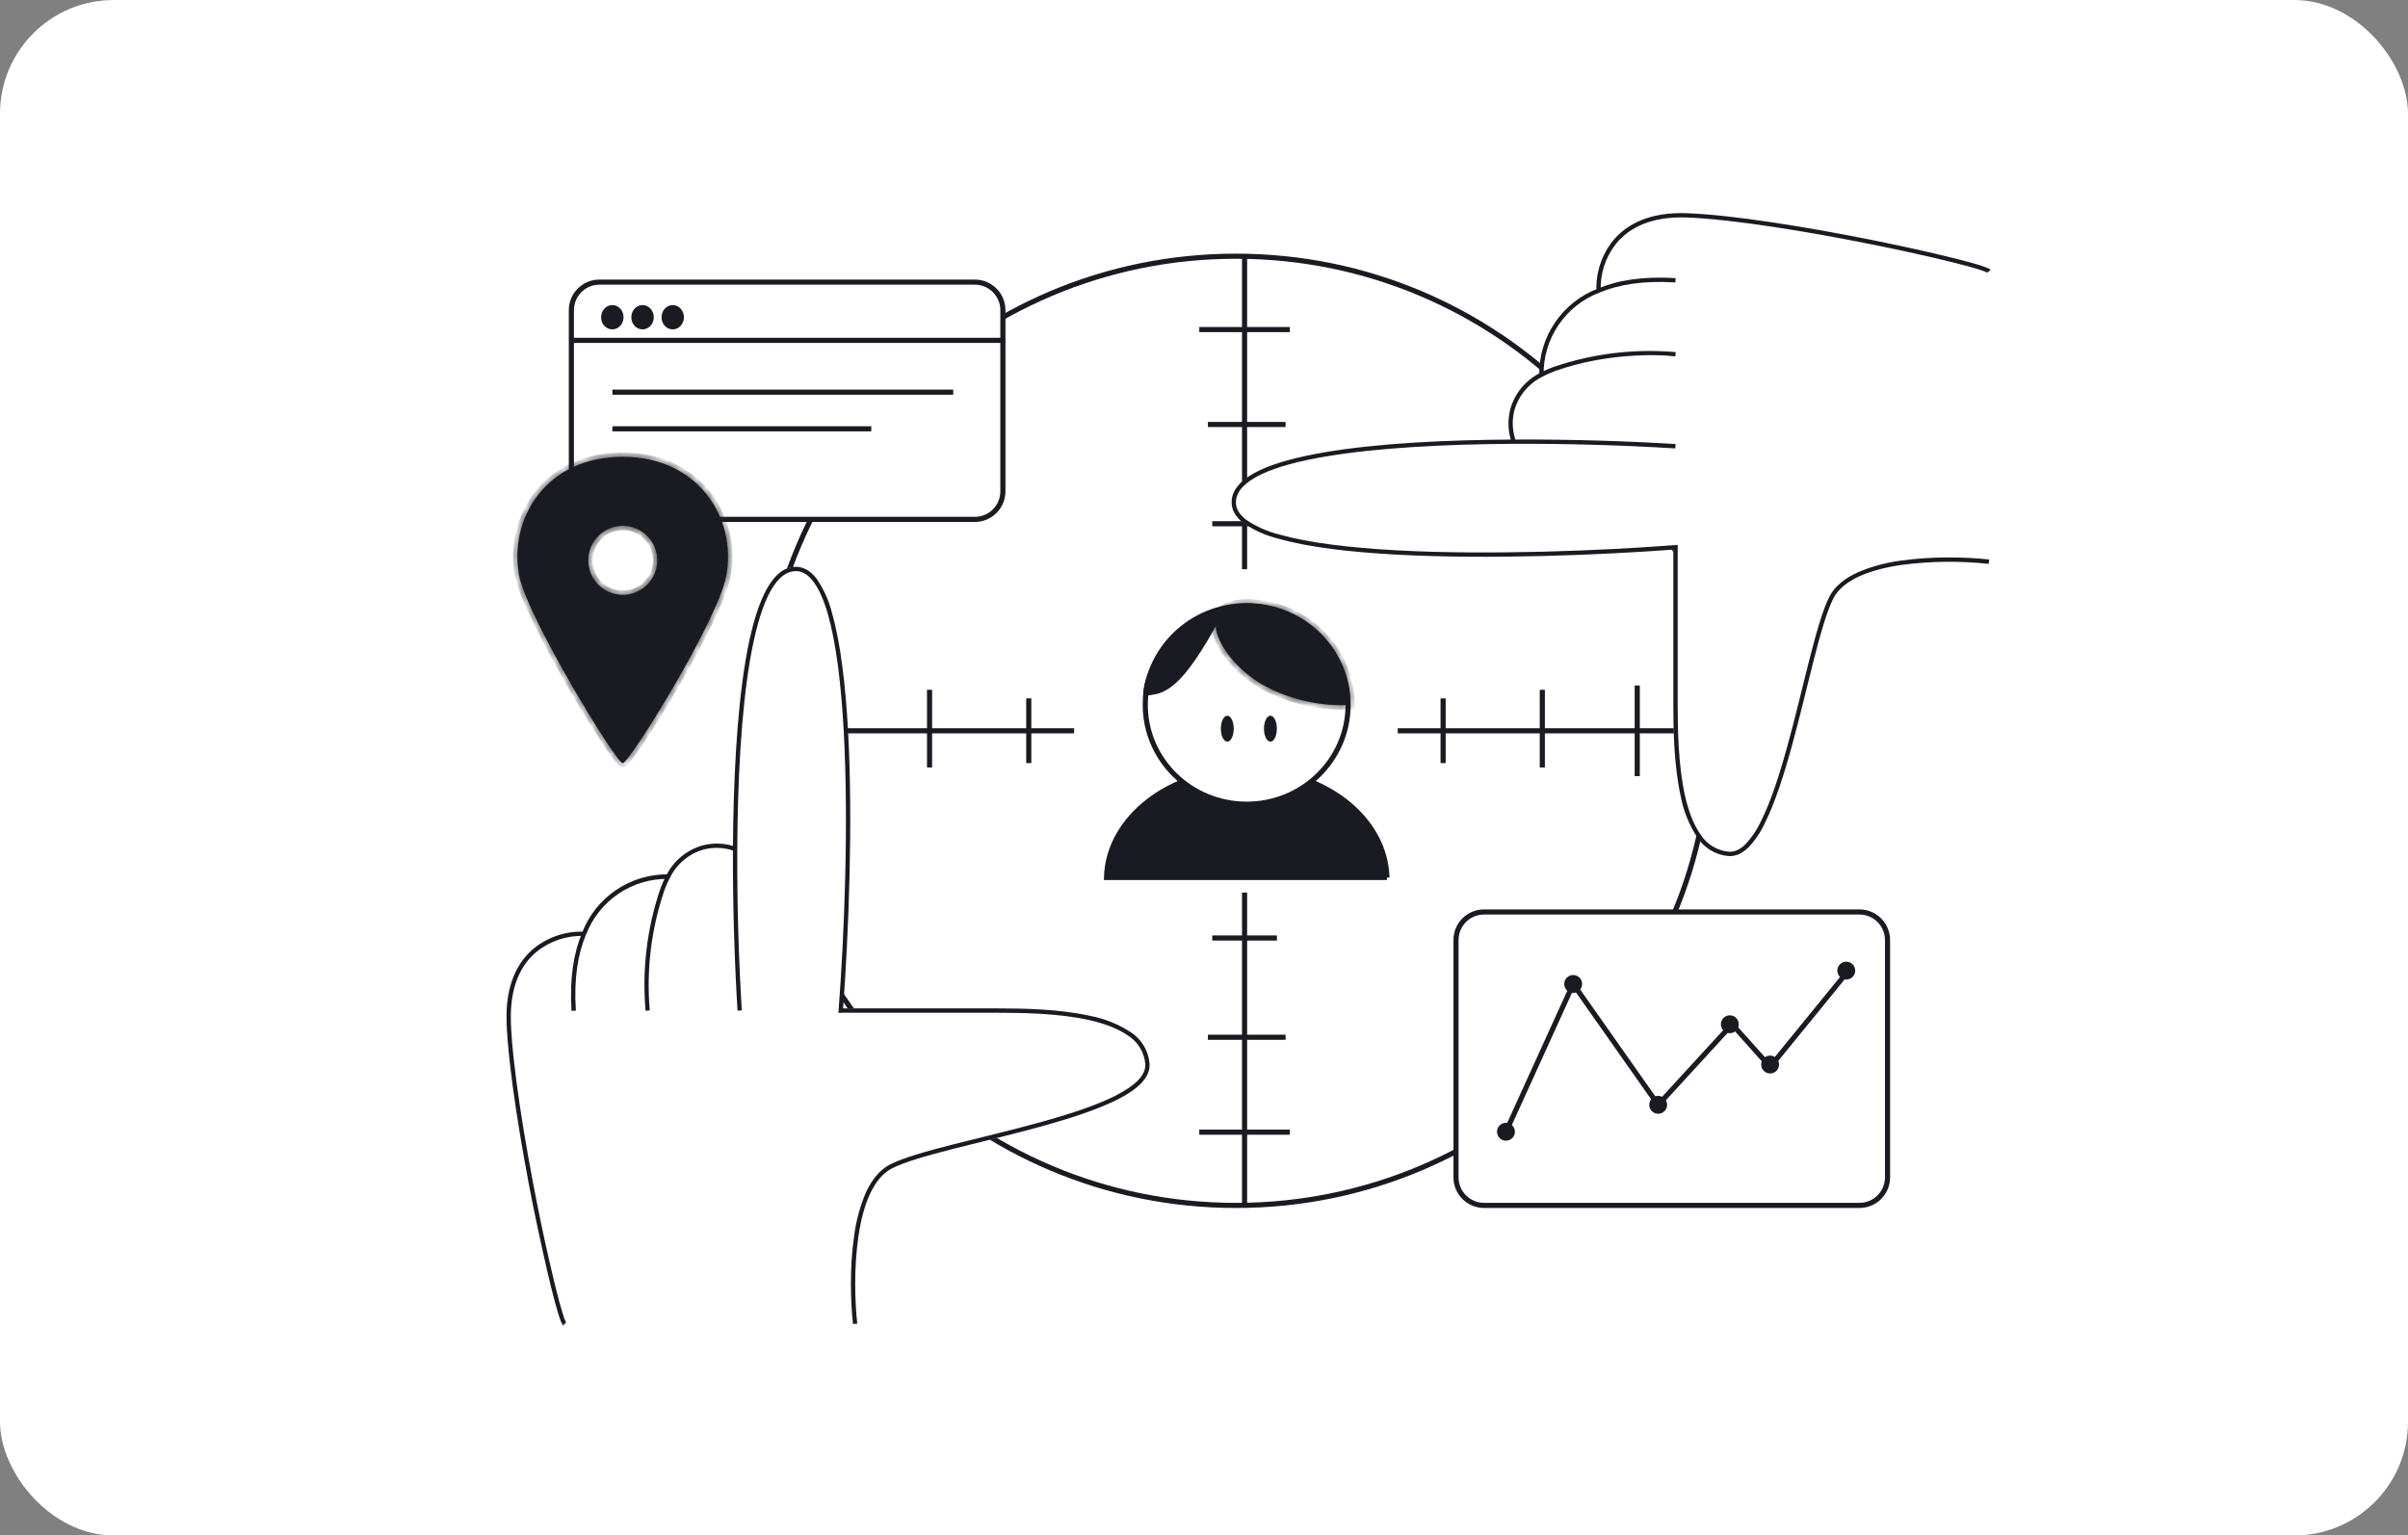 <svg width="254" height="162" viewBox="0 0 254 162" fill="none" xmlns="http://www.w3.org/2000/svg">
<rect x="0" y="0" width="254" height="162" fill="#808080" stroke="none"/>
<rect width="254" height="162" rx="12" fill="white"/>
<mask id="mask0_1121_27804" style="mask-type:luminance" maskUnits="userSpaceOnUse" x="16" y="21" width="221" height="119">
<path d="M16 21H237V140H16V21Z" fill="white"/>
</mask>
<g mask="url(#mask0_1121_27804)">
<path d="M130.368 127.178C158.023 127.178 180.442 104.76 180.442 77.105C180.442 49.45 158.023 27.031 130.368 27.031C102.714 27.031 80.295 49.45 80.295 77.105C80.295 104.76 102.714 127.178 130.368 127.178Z" stroke="#1A1B22" stroke-width="0.54"/>
<path d="M131.279 127.405V94.17M126.502 119.449H136.056M127.411 109.436H135.605M127.87 98.964H134.696M131.279 26.816V60.051M126.502 34.772H136.056M127.411 44.785H135.605M127.87 55.257H134.696M180.672 77.102H147.437M172.699 81.888V72.325M162.686 80.97V72.776M152.223 80.511V73.685M80.066 77.102H113.301M88.039 81.888V72.325M98.052 80.97V72.776M108.516 80.511V73.685" stroke="#1A1B22" stroke-width="0.54"/>
<path d="M146.297 92.577H116.717C116.87 86.321 123.381 81.195 131.507 81.195C139.633 81.195 146.144 86.321 146.297 92.585V92.577Z" fill="#1A1B22" stroke="#1A1B22" stroke-width="0.54"/>
<path d="M142.199 74.374C142.199 80.154 137.414 84.846 131.506 84.846C125.59 84.846 120.805 80.154 120.805 74.374C120.805 68.594 125.59 63.902 131.506 63.902C137.414 63.902 142.199 68.594 142.199 74.374Z" fill="white" stroke="#1A1B22" stroke-width="0.54"/>
<path d="M131.507 63.672C125.472 63.672 128.779 69.817 133.326 72.325C137.882 74.832 142.43 74.373 142.43 74.373C142.43 68.466 137.542 63.672 131.507 63.672Z" fill="#1A1B22"/>
<mask id="mask1_1121_27804" style="mask-type:luminance" maskUnits="userSpaceOnUse" x="128" y="63" width="15" height="12">
<path d="M131.507 63.676C125.472 63.676 128.779 69.821 133.326 72.329C137.882 74.836 142.43 74.377 142.43 74.377C142.43 68.47 137.542 63.676 131.507 63.676Z" fill="white"/>
</mask>
<g mask="url(#mask1_1121_27804)">
<path d="M142.43 74.375L142.472 74.825L142.889 74.791V74.375H142.43ZM133.547 71.927C131.337 70.72 129.467 68.629 128.872 66.912C128.583 66.062 128.634 65.399 128.966 64.957C129.306 64.506 130.054 64.132 131.507 64.132V63.223C129.943 63.223 128.838 63.622 128.243 64.404C127.648 65.186 127.674 66.215 128.014 67.209C128.702 69.19 130.759 71.434 133.114 72.726L133.539 71.927H133.547ZM131.507 64.132C137.296 64.132 141.979 68.722 141.979 74.375H142.889C142.889 68.204 137.789 63.223 131.499 63.223V64.132H131.507ZM133.105 72.726C135.727 74.147 138.666 74.881 141.648 74.859C141.923 74.857 142.198 74.846 142.472 74.825L142.43 74.375L142.387 73.924H142.345C142.113 73.94 141.88 73.948 141.648 73.95C138.82 73.97 136.033 73.274 133.547 71.927L133.105 72.726Z" fill="#1A1B22"/>
</g>
<path d="M125.821 69.595C127.861 66.637 128.643 64.504 129.229 64.359C128.243 64.436 125.727 65.175 123.534 67.547C121.358 69.91 120.814 72.324 120.814 73.242C121.494 72.859 122.973 73.701 125.812 69.587L125.821 69.595Z" fill="#1A1B22"/>
<path d="M129.23 64.362L129.29 64.583L129.213 64.133L129.23 64.362ZM120.807 73.236H120.586V73.627L120.926 73.44L120.807 73.236ZM123.544 67.541L123.714 67.703L123.544 67.55V67.541ZM129.179 64.141C129.05 64.178 128.933 64.249 128.839 64.345C128.746 64.43 128.652 64.558 128.55 64.694C128.355 64.974 128.134 65.357 127.87 65.816C127.352 66.734 126.646 68 125.626 69.471L126.009 69.726C127.029 68.238 127.743 66.955 128.27 66.037C128.525 65.578 128.746 65.212 128.924 64.957C129.009 64.83 129.094 64.736 129.154 64.668C129.222 64.609 129.264 64.583 129.29 64.583L129.179 64.141ZM125.626 69.471C124.224 71.502 123.17 72.276 122.413 72.607C122.107 72.737 121.784 72.823 121.453 72.862L121.062 72.913C120.943 72.939 120.815 72.973 120.696 73.041L120.917 73.44C120.989 73.403 121.067 73.377 121.147 73.364L121.512 73.313C121.801 73.27 122.158 73.211 122.592 73.024C123.459 72.65 124.572 71.8 126 69.726L125.626 69.471ZM129.213 64.133C128.176 64.218 125.601 64.983 123.374 67.397L123.714 67.703C125.856 65.382 128.321 64.66 129.247 64.592L129.213 64.133ZM123.374 67.397C121.155 69.802 120.586 72.267 120.586 73.236H121.036C121.036 72.386 121.563 70.032 123.705 67.703L123.374 67.397Z" fill="#1A1B22"/>
<path d="M129.457 78.249C129.833 78.249 130.137 77.636 130.137 76.88C130.137 76.124 129.833 75.512 129.457 75.512C129.082 75.512 128.777 76.124 128.777 76.88C128.777 77.636 129.082 78.249 129.457 78.249Z" fill="#1A1B22"/>
<path d="M134.006 78.249C134.382 78.249 134.686 77.636 134.686 76.88C134.686 76.124 134.382 75.512 134.006 75.512C133.631 75.512 133.326 76.124 133.326 76.88C133.326 77.636 133.631 78.249 134.006 78.249Z" fill="#1A1B22"/>
<path d="M95.721 122.016C89.779 123.18 89.439 134.29 90.009 139.696H59.749L57.088 129.088C56.323 124.931 54.725 116.236 54.419 114.74C54.045 112.87 53.663 106.631 53.85 104.965C54.045 103.299 55.567 100.8 57.275 99.771C58.644 98.938 60.76 98.59 61.653 98.522C61.976 97.689 63.064 95.691 64.883 94.357C66.719 93.031 69.328 92.699 70.408 92.699C71.159 91.419 72.287 90.401 73.638 89.784C74.267 89.479 74.964 89.338 75.663 89.375C76.361 89.412 77.039 89.626 77.633 89.996C77.769 91.586 77.947 93.736 77.633 89.571C77.335 85.415 78.024 77.586 78.398 74.186C78.721 69.477 80.268 60.051 83.923 60.051C88.436 60.051 89.048 74.305 89.431 83.264L89.439 83.545C89.745 90.702 88.929 101.913 88.487 106.631H105.232C111.327 106.631 115.262 107.464 116.461 107.88C117.54 108.22 119.929 109.461 120.838 111.62C121.748 113.788 117.03 116.27 114.557 117.23C110.749 118.344 101.654 120.851 95.721 122.016Z" fill="white"/>
<path d="M90.009 139.695V139.924H90.264L90.238 139.669L90.009 139.695ZM114.557 117.238L114.625 117.459L114.642 117.45L114.557 117.238ZM120.847 111.628L120.626 111.713L120.838 111.628H120.847ZM116.461 107.879L116.384 108.092L116.469 107.879H116.461ZM88.496 106.63L88.258 106.613L88.241 106.859H88.487V106.63H88.496ZM89.439 83.544L89.21 83.552H89.439V83.544ZM89.431 83.263L89.201 83.272H89.431V83.263ZM77.641 89.995L77.871 89.978L77.862 89.868L77.777 89.808L77.641 89.995ZM73.646 89.783L73.553 89.579L73.638 89.783H73.646ZM70.416 92.698V92.919H70.552L70.612 92.8L70.408 92.698H70.416ZM61.661 98.521L61.67 98.742H61.814L61.865 98.597L61.653 98.512L61.661 98.521ZM57.088 129.087L56.867 129.129V129.138L57.088 129.087ZM59.749 139.695L59.528 139.754L59.579 139.924H59.749V139.695ZM90.238 139.669C89.949 136.983 89.898 132.878 90.646 129.316C91.02 127.531 91.598 125.891 92.431 124.641C92.794 124.036 93.277 123.511 93.85 123.099C94.423 122.687 95.074 122.396 95.763 122.244L95.678 121.794C94.93 121.957 94.224 122.271 93.601 122.717C92.978 123.163 92.453 123.731 92.057 124.386C91.144 125.869 90.516 127.509 90.204 129.223C89.439 132.852 89.499 137 89.779 139.72L90.238 139.669ZM95.763 122.244C101.713 121.08 110.808 118.564 114.625 117.459L114.497 117.017C110.689 118.122 101.603 120.638 95.678 121.794L95.763 122.244ZM114.642 117.45C115.891 116.957 117.702 116.09 119.104 115.062C119.757 114.61 120.324 114.046 120.779 113.396C121.161 112.801 121.314 112.163 121.051 111.526L120.626 111.713C120.821 112.155 120.728 112.639 120.396 113.158C119.969 113.756 119.44 114.274 118.832 114.688C117.478 115.639 116.014 116.424 114.472 117.025L114.642 117.45ZM121.051 111.534C120.566 110.468 119.802 109.552 118.841 108.882C118.137 108.359 117.358 107.946 116.529 107.658L116.393 108.092C116.903 108.262 117.753 108.644 118.577 109.248C119.402 109.86 120.192 110.676 120.626 111.713L121.051 111.534ZM116.537 107.658C115.296 107.233 111.335 106.4 105.232 106.4V106.859C111.31 106.859 115.211 107.684 116.384 108.092L116.537 107.667V107.658ZM105.232 106.4H88.487V106.859H105.232V106.4ZM88.717 106.655C89.159 101.938 89.975 90.709 89.669 83.535L89.21 83.552C89.516 90.692 88.7 101.895 88.258 106.604L88.717 106.647V106.655ZM89.669 83.535L89.652 83.255L89.201 83.272L89.21 83.552L89.669 83.535ZM89.652 83.255C89.465 78.775 89.218 72.961 88.453 68.261C88.18 66.215 87.637 64.214 86.838 62.311C86.133 60.823 85.189 59.82 83.923 59.82V60.271C84.909 60.271 85.742 61.053 86.43 62.515C87.11 63.96 87.62 66 88.003 68.329C88.768 73.004 89.006 78.784 89.193 83.272L89.652 83.255ZM83.923 59.82C82.903 59.82 82.053 60.483 81.373 61.461C80.622 62.644 80.054 63.933 79.69 65.286C78.881 68.19 78.374 71.169 78.177 74.177L78.627 74.202C78.789 71.856 79.248 68.337 80.123 65.413C80.477 64.109 81.024 62.866 81.747 61.724C82.393 60.789 83.115 60.279 83.923 60.279V59.82ZM78.177 74.16C77.794 77.56 77.106 85.414 77.412 89.596L77.871 89.562C77.565 85.422 78.245 77.611 78.636 74.211L78.177 74.16ZM77.412 89.596C77.471 90.386 77.528 91.177 77.582 91.967C77.582 91.973 77.582 91.979 77.582 91.984V91.959C77.585 91.929 77.593 91.9 77.607 91.874C77.639 91.839 77.676 91.81 77.718 91.789C77.777 91.763 77.888 91.772 77.93 91.789C77.957 91.814 77.98 91.843 77.998 91.874C78.014 91.894 78.025 91.917 78.032 91.942V91.916L77.862 89.978L77.412 90.012C77.465 90.681 77.521 91.35 77.582 92.018V92.027L77.59 92.061L77.616 92.112C77.636 92.137 77.659 92.16 77.684 92.18C77.754 92.207 77.831 92.213 77.905 92.197C77.944 92.172 77.979 92.14 78.007 92.103C78.021 92.077 78.029 92.048 78.032 92.018V91.942C77.978 91.148 77.921 90.355 77.862 89.562L77.412 89.596ZM77.777 89.808C77.151 89.415 76.434 89.187 75.695 89.147C74.956 89.107 74.219 89.255 73.553 89.579L73.74 89.995C74.332 89.705 74.987 89.57 75.646 89.601C76.304 89.632 76.944 89.829 77.505 90.174L77.777 89.808ZM73.553 89.579C72.151 90.213 70.98 91.267 70.204 92.596L70.612 92.8C71.342 91.567 72.434 90.587 73.74 89.995L73.553 89.57V89.579ZM70.408 92.469C69.303 92.469 66.642 92.809 64.755 94.169L65.027 94.543C66.795 93.251 69.354 92.928 70.408 92.928V92.469ZM64.755 94.169C63.3 95.281 62.158 96.751 61.44 98.436L61.865 98.606C62.548 96.999 63.638 95.599 65.027 94.543L64.755 94.177V94.169ZM61.636 98.291C61.185 98.325 60.42 98.436 59.596 98.631C58.771 98.835 57.879 99.141 57.165 99.566L57.394 99.966C58.118 99.56 58.897 99.262 59.706 99.082C60.354 98.919 61.014 98.805 61.678 98.742L61.636 98.291ZM57.165 99.566C56.209 100.197 55.402 101.03 54.802 102.006C54.204 102.887 53.804 103.888 53.629 104.938L54.079 104.989C54.164 104.207 54.581 103.204 55.184 102.252C55.746 101.336 56.5 100.553 57.394 99.957L57.165 99.575V99.566ZM53.629 104.938C53.527 105.788 53.578 107.794 53.697 109.783C53.816 111.789 54.011 113.829 54.207 114.781L54.649 114.696C54.395 113.063 54.23 111.417 54.156 109.766C54.03 108.177 54.005 106.582 54.079 104.989L53.629 104.938ZM54.198 114.79C54.504 116.277 56.102 124.973 56.867 129.129L57.309 129.044C56.544 124.888 54.955 116.192 54.649 114.696L54.198 114.781V114.79ZM56.867 129.146L59.536 139.754L59.978 139.644L57.309 129.036L56.867 129.146ZM59.757 139.924H90.017V139.465H59.757V139.924Z" fill="white"/>
<path d="M88.684 106.63L88.455 106.613L88.438 106.86H88.684V106.63ZM83.737 60.05L83.754 60.271L83.737 60.042V60.05ZM69.84 93.931L69.627 93.855L69.84 93.94V93.931ZM61.595 98.513L61.807 98.598L61.603 98.513H61.595ZM90.427 139.661C90.172 137.349 90.061 133.754 90.546 130.473C90.784 128.824 91.166 127.277 91.753 126.002C92.339 124.727 93.113 123.758 94.116 123.256L93.903 122.848C92.781 123.418 91.948 124.489 91.336 125.815C90.711 127.28 90.293 128.825 90.095 130.405C89.602 133.737 89.721 137.375 89.976 139.712L90.427 139.661ZM94.116 123.256C95.416 122.593 97.771 121.922 100.593 121.199C103.398 120.485 106.653 119.72 109.722 118.879C112.79 118.029 115.697 117.094 117.822 116.031C118.885 115.496 119.76 114.926 120.364 114.297C120.959 113.677 121.316 112.98 121.256 112.223L120.806 112.249C120.848 112.844 120.585 113.413 120.041 113.983C119.48 114.552 118.655 115.096 117.618 115.623C115.536 116.669 112.671 117.595 109.603 118.437C106.534 119.287 103.296 120.035 100.474 120.757C97.669 121.471 95.263 122.16 93.903 122.848L94.116 123.256ZM121.256 112.223C121.202 111.552 120.994 110.902 120.647 110.324C120.301 109.746 119.826 109.256 119.259 108.891C117.953 108.046 116.495 107.463 114.966 107.174C111.677 106.443 107.801 106.392 105.234 106.392V106.851C107.809 106.851 111.634 106.902 114.864 107.616C116.479 107.982 117.924 108.509 118.995 109.265C119.507 109.589 119.936 110.027 120.25 110.545C120.564 111.063 120.754 111.646 120.806 112.249L121.256 112.223ZM105.234 106.392H88.684V106.851H105.234V106.392ZM88.914 106.639C89.509 98.734 89.985 86.91 89.458 77.144C89.186 72.256 88.667 67.879 87.783 64.751C87.465 63.432 86.909 62.182 86.143 61.062C85.48 60.195 84.672 59.719 83.712 59.812L83.754 60.263C84.511 60.186 85.174 60.552 85.777 61.334C86.389 62.133 86.908 63.331 87.35 64.87C88.217 67.947 88.735 72.29 88.999 77.161C89.534 86.902 89.058 98.708 88.455 106.605L88.905 106.639H88.914ZM83.712 59.804C82.394 59.94 81.366 61.053 80.567 62.753C79.751 64.462 79.13 66.833 78.654 69.621C77.711 75.197 77.354 82.473 77.311 89.562H77.77C77.804 82.482 78.17 75.231 79.105 69.698C79.581 66.927 80.193 64.598 80.975 62.949C81.765 61.283 82.692 60.365 83.754 60.263L83.712 59.812V59.804ZM77.311 89.562C77.286 95.835 77.507 101.955 77.796 106.63L78.246 106.605C77.903 100.934 77.744 95.253 77.77 89.571H77.311V89.562ZM69.627 93.855C68.238 97.968 67.717 102.323 68.097 106.647L68.539 106.596C68.17 102.344 68.685 98.061 70.052 94.016L69.627 93.855ZM77.617 89.35C76.489 88.946 75.265 88.892 74.107 89.197C73.282 89.428 72.516 89.829 71.857 90.375C71.198 90.921 70.661 91.6 70.282 92.367L70.681 92.588C71.03 91.875 71.525 91.243 72.134 90.733C72.744 90.224 73.453 89.848 74.217 89.63C75.29 89.351 76.422 89.405 77.464 89.783L77.626 89.358L77.617 89.35ZM70.282 92.367C70.044 92.809 69.823 93.302 69.627 93.855L70.052 94.008C70.239 93.481 70.452 93.005 70.681 92.588L70.282 92.367ZM70.494 92.248C68.525 92.222 66.596 92.802 64.968 93.909C63.34 95.016 62.091 96.596 61.391 98.436L61.816 98.615C62.483 96.865 63.672 95.362 65.221 94.308C66.769 93.255 68.604 92.702 70.477 92.724L70.494 92.265V92.248ZM61.391 98.436C60.524 100.502 60.065 103.196 60.286 106.656L60.745 106.622C60.515 103.222 60.974 100.604 61.807 98.615L61.382 98.445L61.391 98.436ZM61.612 98.3C59.7 98.227 57.826 98.846 56.333 100.043C54.591 101.479 53.282 103.927 53.443 107.897L53.894 107.88C53.741 104.029 55.007 101.726 56.622 100.4C58.025 99.272 59.787 98.687 61.586 98.751L61.612 98.3ZM53.435 107.897C53.63 112.801 54.914 120.613 56.24 127.277C56.92 130.6 57.6 133.652 58.152 135.896C58.433 137.026 58.688 137.953 58.892 138.624C59.001 138.988 59.129 139.345 59.274 139.695C59.31 139.766 59.359 139.83 59.419 139.882L59.708 139.525L59.682 139.474C59.648 139.408 59.616 139.34 59.589 139.27C59.491 139.013 59.403 138.752 59.325 138.488C59.121 137.834 58.875 136.907 58.594 135.785C57.897 132.932 57.262 130.064 56.69 127.183C55.364 120.528 54.081 112.742 53.885 107.88L53.435 107.897Z" fill="#1A1B22"/>
<path d="M192.122 64.779C193.286 58.846 204.396 58.497 209.802 59.075V28.815L199.194 26.155C195.029 25.39 186.342 23.792 184.846 23.486C182.976 23.103 176.737 22.721 175.071 22.916C173.405 23.103 170.906 24.625 169.869 26.342C169.044 27.71 168.696 29.827 168.628 30.719C167.795 31.034 165.797 32.13 164.463 33.949C163.137 35.777 162.805 38.395 162.805 39.474C161.524 40.225 160.506 41.353 159.89 42.704C159.585 43.334 159.444 44.03 159.482 44.729C159.519 45.428 159.732 46.105 160.102 46.699C161.692 46.827 163.842 47.005 159.677 46.699C155.521 46.402 147.692 47.082 144.292 47.464C139.583 47.779 130.148 49.334 130.148 52.989C130.148 57.503 144.411 58.106 153.37 58.489L153.651 58.506C160.808 58.803 172.019 57.996 176.737 57.554V74.299C176.737 80.385 177.57 84.32 177.986 85.519C178.326 86.607 179.567 88.987 181.726 89.905C183.894 90.814 186.367 86.097 187.336 83.615C188.45 79.815 190.957 70.72 192.122 64.779Z" fill="white"/>
<path d="M209.801 59.074H210.03V59.329L209.775 59.295L209.801 59.074ZM187.344 83.622L187.556 83.681V83.707L187.344 83.622ZM177.985 85.526L178.198 85.441V85.458L177.985 85.526ZM176.736 57.552L176.71 57.323L176.965 57.297V57.552H176.736ZM153.65 58.504L153.658 58.275V58.504H153.65ZM153.369 58.487L153.378 58.258V58.487H153.369ZM144.291 47.463L144.317 47.692H144.308L144.291 47.463ZM160.101 46.698L160.076 46.927H159.974L159.914 46.842L160.093 46.706L160.101 46.698ZM162.804 39.473H163.025V39.609L162.906 39.677L162.804 39.473ZM168.627 30.718L168.848 30.735L168.839 30.879L168.703 30.93L168.618 30.718H168.627ZM199.193 26.153L199.235 25.924H199.252L199.193 26.153ZM209.801 28.814L209.86 28.593L210.03 28.635V28.814H209.801ZM209.775 59.295C206.323 58.93 202.835 59.071 199.422 59.711C197.637 60.085 195.997 60.655 194.747 61.496C194.142 61.859 193.617 62.342 193.205 62.915C192.793 63.488 192.502 64.139 192.35 64.828L191.9 64.743C192.062 63.993 192.376 63.285 192.822 62.661C193.268 62.037 193.836 61.51 194.492 61.114C195.973 60.202 197.61 59.573 199.32 59.261C202.95 58.496 207.106 58.555 209.826 58.844L209.775 59.295ZM192.35 64.82C191.177 70.77 188.67 79.882 187.556 83.69L187.123 83.554C188.228 79.754 190.735 70.659 191.9 64.735L192.35 64.82ZM187.556 83.707C187.063 84.948 186.196 86.767 185.168 88.169C184.716 88.821 184.152 89.388 183.502 89.844C182.907 90.218 182.269 90.379 181.632 90.107L181.81 89.682C182.261 89.878 182.745 89.793 183.255 89.461C183.856 89.034 184.377 88.504 184.794 87.897C185.745 86.542 186.53 85.078 187.131 83.537L187.556 83.707ZM181.64 90.107C180.576 89.623 179.66 88.863 178.988 87.906C178.466 87.201 178.053 86.422 177.764 85.594L178.198 85.449C178.368 85.968 178.75 86.809 179.354 87.634C179.966 88.467 180.782 89.249 181.819 89.691L181.64 90.116V90.107ZM177.756 85.602C177.331 84.361 176.498 80.4 176.498 74.297H176.957C176.957 80.366 177.781 84.276 178.189 85.449L177.764 85.594L177.756 85.602ZM176.498 74.297V57.552H176.957V74.297H176.498ZM176.753 57.773C172.035 58.224 160.807 59.031 153.633 58.725L153.65 58.275C160.79 58.572 171.993 57.765 176.702 57.323L176.744 57.773H176.753ZM153.633 58.725L153.352 58.717L153.369 58.258L153.65 58.275L153.633 58.725ZM153.352 58.717C148.873 58.53 143.059 58.275 138.358 57.51C136.313 57.236 134.312 56.693 132.408 55.895C130.921 55.198 129.918 54.254 129.918 52.979H130.368C130.368 53.974 131.15 54.798 132.604 55.487C134.049 56.167 136.089 56.677 138.426 57.059C143.101 57.824 148.881 58.071 153.369 58.258L153.352 58.717ZM129.918 52.979C129.918 51.959 130.581 51.109 131.558 50.429C132.544 49.749 133.896 49.197 135.383 48.755C138.284 47.943 141.261 47.433 144.266 47.233L144.3 47.692C141.954 47.845 138.435 48.313 135.511 49.188C134.207 49.538 132.964 50.083 131.822 50.803C130.887 51.458 130.377 52.18 130.377 52.979H129.918ZM144.257 47.233C147.657 46.859 155.503 46.171 159.693 46.468L159.659 46.927C155.52 46.621 147.708 47.31 144.308 47.692L144.257 47.233ZM159.693 46.468C160.484 46.527 161.274 46.584 162.065 46.638C162.068 46.638 162.071 46.638 162.073 46.638H162.056C162.026 46.644 161.997 46.655 161.971 46.672C161.935 46.7 161.903 46.735 161.878 46.774C161.864 46.845 161.87 46.919 161.895 46.987L161.963 47.063L162.014 47.089L160.067 46.927L160.11 46.477C160.773 46.529 161.436 46.586 162.099 46.647H162.158L162.209 46.681C162.235 46.7 162.258 46.723 162.277 46.749C162.303 46.816 162.309 46.89 162.294 46.961C162.269 47 162.238 47.035 162.201 47.063C162.184 47.073 162.167 47.081 162.15 47.089H162.116L162.073 47.097C161.269 47.043 160.464 46.986 159.659 46.927L159.693 46.477V46.468ZM159.906 46.834C159.512 46.207 159.285 45.49 159.245 44.751C159.204 44.012 159.353 43.275 159.676 42.609L160.084 42.796C159.794 43.39 159.659 44.047 159.692 44.707C159.725 45.367 159.924 46.008 160.271 46.57L159.906 46.834ZM159.676 42.609C160.313 41.211 161.367 40.044 162.694 39.269L162.898 39.677C161.666 40.404 160.686 41.493 160.093 42.796L159.668 42.609H159.676ZM162.566 39.464C162.566 38.368 162.906 35.699 164.266 33.82L164.64 34.084C163.348 35.86 163.025 38.419 163.025 39.473H162.566V39.464ZM164.266 33.82C165.635 31.95 167.666 30.828 168.533 30.505L168.703 30.93C167.896 31.236 165.941 32.307 164.64 34.084L164.275 33.82H164.266ZM168.389 30.701C168.423 30.242 168.533 29.477 168.729 28.661C168.933 27.836 169.239 26.935 169.664 26.221L170.055 26.459C169.65 27.18 169.352 27.956 169.171 28.763C168.975 29.562 168.873 30.301 168.839 30.735L168.389 30.701ZM169.664 26.221C170.296 25.268 171.128 24.464 172.103 23.867C172.984 23.265 173.985 22.862 175.036 22.685L175.087 23.136C174.305 23.229 173.302 23.646 172.35 24.241C171.433 24.802 170.65 25.556 170.055 26.451L169.672 26.221H169.664ZM175.036 22.685C175.886 22.592 177.883 22.643 179.881 22.762C181.887 22.881 183.927 23.068 184.879 23.263L184.794 23.705C183.161 23.451 181.515 23.287 179.864 23.212C177.849 23.093 175.894 23.042 175.087 23.136L175.036 22.685ZM184.879 23.263C186.375 23.569 195.062 25.167 199.227 25.924L199.142 26.374C194.985 25.609 186.29 24.011 184.794 23.705L184.879 23.263ZM199.244 25.924L209.843 28.593L209.733 29.035L199.133 26.374L199.244 25.924ZM210.022 28.814V59.074H209.563V28.814H210.022Z" fill="white"/>
<path d="M176.735 57.738L176.718 57.509L176.965 57.492V57.738H176.735ZM130.155 52.791L130.376 52.808L130.147 52.791H130.155ZM164.045 38.902L163.968 38.681L164.053 38.894L164.045 38.902ZM209.775 59.489C206.718 59.164 203.634 59.201 200.586 59.6C198.937 59.838 197.39 60.229 196.115 60.807C194.84 61.393 193.871 62.167 193.361 63.17L192.962 62.966C193.531 61.835 194.602 61.011 195.928 60.399C197.393 59.771 198.938 59.35 200.518 59.149C203.85 58.665 207.488 58.775 209.826 59.03L209.775 59.489ZM193.37 63.17C192.707 64.47 192.035 66.825 191.313 69.647C190.599 72.452 189.834 75.707 188.992 78.776C188.142 81.853 187.207 84.76 186.145 86.876C185.709 87.815 185.124 88.676 184.411 89.426C183.79 90.021 183.093 90.37 182.328 90.319L182.362 89.86C182.957 89.902 183.527 89.639 184.096 89.095C184.768 88.379 185.322 87.562 185.737 86.672C186.782 84.598 187.709 81.725 188.55 78.657C189.4 75.597 190.148 72.35 190.871 69.536C191.585 66.731 192.273 64.326 192.962 62.966L193.361 63.17H193.37ZM182.328 90.319C181.657 90.263 181.008 90.052 180.432 89.704C179.855 89.356 179.367 88.88 179.005 88.313C178.161 87.009 177.578 85.554 177.288 84.029C176.557 80.739 176.506 76.863 176.506 74.296H176.965C176.965 76.863 177.016 80.697 177.73 83.927C178.095 85.542 178.622 86.987 179.379 88.049C179.702 88.561 180.14 88.991 180.658 89.305C181.175 89.619 181.759 89.809 182.362 89.86L182.328 90.319ZM176.506 74.296V57.738H176.965V74.296H176.506ZM176.752 57.968C168.847 58.563 157.024 59.047 147.257 58.512C142.37 58.248 137.992 57.73 134.864 56.837C133.545 56.518 132.295 55.962 131.175 55.197C130.308 54.534 129.832 53.726 129.926 52.766L130.376 52.808C130.3 53.565 130.665 54.236 131.447 54.84C132.522 55.57 133.72 56.099 134.983 56.404C138.06 57.279 142.404 57.789 147.274 58.061C157.015 58.588 168.822 58.112 176.718 57.509L176.752 57.968ZM129.917 52.766C130.053 51.457 131.167 50.428 132.867 49.621C134.575 48.813 136.947 48.193 139.735 47.717C145.311 46.765 152.587 46.408 159.684 46.374V46.824C152.595 46.867 145.345 47.224 139.811 48.167C137.04 48.635 134.711 49.247 133.062 50.037C131.396 50.828 130.478 51.754 130.376 52.808L129.926 52.766H129.917ZM159.676 46.374C165.949 46.34 172.069 46.561 176.744 46.85L176.718 47.309C171.047 46.963 165.366 46.801 159.684 46.824V46.374H159.676ZM163.968 38.681C168.081 37.292 172.437 36.771 176.761 37.151L176.71 37.602C174.653 37.347 169.238 37.296 164.13 39.115L163.968 38.69V38.681ZM159.463 46.68C159.14 45.83 158.953 44.521 159.31 43.161C159.541 42.337 159.943 41.571 160.489 40.912C161.035 40.253 161.714 39.716 162.481 39.336L162.702 39.744C161.988 40.093 161.356 40.588 160.846 41.197C160.337 41.806 159.961 42.516 159.744 43.28C159.464 44.35 159.518 45.479 159.897 46.518L159.472 46.688L159.463 46.68ZM162.481 39.344C162.923 39.098 163.416 38.877 163.968 38.681L164.121 39.106C163.594 39.302 163.118 39.514 162.702 39.744L162.481 39.344ZM162.362 39.548C162.337 37.583 162.916 35.658 164.019 34.032C165.123 32.406 166.698 31.157 168.533 30.453L168.711 30.87C166.96 31.538 165.456 32.728 164.402 34.278C163.349 35.829 162.797 37.665 162.821 39.54L162.362 39.548ZM168.533 30.453C170.598 29.578 173.293 29.119 176.752 29.348L176.718 29.799C173.318 29.578 170.7 30.037 168.711 30.87L168.541 30.445L168.533 30.453ZM168.397 30.666C168.325 28.757 168.944 26.886 170.139 25.396C171.576 23.653 174.024 22.336 177.993 22.497L177.976 22.948C174.126 22.795 171.822 24.07 170.496 25.676C169.366 27.082 168.781 28.847 168.847 30.649L168.397 30.666ZM177.993 22.497C182.898 22.684 190.709 23.976 197.373 25.302C200.697 25.974 203.748 26.654 205.992 27.215C207.123 27.495 208.049 27.742 208.721 27.946C209.084 28.057 209.442 28.188 209.792 28.337C209.862 28.37 209.925 28.416 209.979 28.473L209.622 28.762L209.579 28.736C209.51 28.704 209.439 28.676 209.367 28.651C209.11 28.551 208.849 28.46 208.585 28.379C207.93 28.184 207.004 27.929 205.882 27.657C203.638 27.096 200.603 26.416 197.28 25.753C190.624 24.418 182.838 23.143 177.976 22.948L177.993 22.497Z" fill="#1A1B22"/>
<path d="M196.142 96.219H156.54C154.906 96.219 153.582 97.543 153.582 99.177V124.218C153.582 125.851 154.906 127.176 156.54 127.176H196.142C197.775 127.176 199.1 125.851 199.1 124.218V99.177C199.1 97.543 197.775 96.219 196.142 96.219Z" fill="white" stroke="#1A1B22" stroke-width="0.54"/>
<path d="M102.829 29.766H63.227C61.594 29.766 60.27 31.09 60.27 32.724V51.84C60.27 53.474 61.594 54.798 63.227 54.798H102.829C104.463 54.798 105.787 53.474 105.787 51.84V32.724C105.787 31.09 104.463 29.766 102.829 29.766Z" fill="white" stroke="#1A1B22" stroke-width="0.54"/>
<path d="M64.585 34.48C65.095 34.48 65.503 34.029 65.503 33.468C65.503 32.907 65.095 32.457 64.594 32.457C64.084 32.457 63.676 32.907 63.676 33.477C63.676 34.047 64.084 34.48 64.585 34.48ZM67.773 34.48C68.283 34.48 68.691 34.029 68.691 33.468C68.691 32.907 68.274 32.457 67.773 32.457C67.271 32.457 66.863 32.907 66.863 33.477C66.863 34.047 67.271 34.48 67.773 34.48ZM70.96 34.48C71.47 34.48 71.87 34.029 71.87 33.468C71.87 32.907 71.462 32.457 70.96 32.457C70.459 32.457 70.051 32.907 70.051 33.477C70.051 34.047 70.459 34.48 70.96 34.48Z" fill="#1A1B22" stroke="#1A1B22" stroke-width="0.54" stroke-linecap="round" stroke-linejoin="round"/>
<path d="M106.014 35.91H60.488" stroke="#1A1B22" stroke-width="0.54"/>
<path fill-rule="evenodd" clip-rule="evenodd" d="M65.691 80.516C66.371 80.516 75.73 65.488 76.614 60.711C77.727 54.659 73.656 48.199 65.691 48.199C57.497 48.199 53.655 54.804 54.76 60.72C55.576 65.046 65.003 80.525 65.691 80.525V80.516ZM65.691 62.76C66.657 62.76 67.584 62.376 68.267 61.693C68.95 61.01 69.333 60.084 69.333 59.117C69.333 58.151 68.95 57.225 68.267 56.542C67.584 55.859 66.657 55.475 65.691 55.475C64.725 55.475 63.799 55.859 63.116 56.542C62.433 57.225 62.049 58.151 62.049 59.117C62.049 60.084 62.433 61.01 63.116 61.693C63.799 62.376 64.725 62.76 65.691 62.76Z" fill="#1A1B22"/>
<mask id="mask2_1121_27804" style="mask-type:luminance" maskUnits="userSpaceOnUse" x="54" y="48" width="23" height="33">
<path fill-rule="evenodd" clip-rule="evenodd" d="M65.691 80.52C66.371 80.52 75.73 65.492 76.614 60.715C77.727 54.663 73.656 48.203 65.691 48.203C57.497 48.203 53.655 54.808 54.76 60.724C55.576 65.05 65.003 80.529 65.691 80.529V80.52ZM65.691 62.764C66.657 62.764 67.584 62.38 68.267 61.697C68.95 61.014 69.333 60.087 69.333 59.121C69.333 58.155 68.95 57.229 68.267 56.546C67.584 55.863 66.657 55.479 65.691 55.479C64.725 55.479 63.799 55.863 63.116 56.546C62.433 57.229 62.049 58.155 62.049 59.121C62.049 60.087 62.433 61.014 63.116 61.697C63.799 62.38 64.725 62.764 65.691 62.764Z" fill="white"/>
</mask>
<g mask="url(#mask2_1121_27804)">
<path d="M76.605 60.713L76.163 60.628L76.614 60.713H76.605ZM76.163 60.628C75.959 61.759 75.228 63.544 74.217 65.626C72.118 69.835 69.767 73.914 67.179 77.841C66.789 78.434 66.381 79.015 65.955 79.583C65.838 79.74 65.713 79.89 65.581 80.034C65.554 80.061 65.526 80.087 65.496 80.11L65.53 80.093C65.58 80.07 65.636 80.058 65.691 80.059V80.969C65.774 80.967 65.856 80.947 65.929 80.909C65.971 80.887 66.011 80.862 66.048 80.833L66.244 80.663C66.847 79.921 67.411 79.15 67.935 78.351C70.551 74.39 72.924 70.274 75.041 66.026C76.053 63.943 76.826 62.056 77.064 60.798L76.163 60.628ZM65.691 48.652C73.341 48.652 77.234 54.823 76.163 60.637L77.064 60.798C78.229 54.483 73.962 47.742 65.691 47.742V48.652ZM55.211 60.637C54.675 57.789 55.338 54.797 57.098 52.511C58.849 50.241 61.722 48.652 65.683 48.652V47.742C61.458 47.742 58.313 49.442 56.375 51.958C55.432 53.205 54.762 54.637 54.408 56.16C54.053 57.682 54.023 59.263 54.318 60.798L55.211 60.628V60.637ZM65.691 80.059C65.776 80.059 65.836 80.093 65.861 80.093L65.878 80.11C65.848 80.084 65.82 80.055 65.793 80.025C65.661 79.878 65.537 79.725 65.419 79.566C64.99 78.984 64.579 78.389 64.187 77.781C62.963 75.886 61.789 73.959 60.668 72.001C59.393 69.808 58.126 67.479 57.123 65.431C56.112 63.365 55.398 61.64 55.211 60.628L54.318 60.798C54.531 61.946 55.304 63.773 56.307 65.83C58.447 70.108 60.825 74.263 63.43 78.274C63.923 79.039 64.365 79.668 64.697 80.119C64.888 80.37 65.095 80.608 65.317 80.833L65.445 80.918C65.523 80.95 65.607 80.967 65.691 80.969V80.059ZM68.879 59.124C68.879 59.969 68.543 60.78 67.945 61.378C67.347 61.975 66.537 62.311 65.691 62.311V63.221C66.778 63.221 67.82 62.789 68.588 62.021C69.357 61.252 69.788 60.21 69.788 59.124H68.87H68.879ZM65.691 55.936C66.537 55.936 67.347 56.272 67.945 56.87C68.543 57.468 68.879 58.278 68.879 59.124H69.788C69.788 58.037 69.357 56.995 68.588 56.227C67.82 55.458 66.778 55.027 65.691 55.027V55.936ZM62.504 59.124C62.504 58.278 62.84 57.468 63.437 56.87C64.035 56.272 64.846 55.936 65.691 55.936V55.027C64.605 55.027 63.563 55.458 62.794 56.227C62.026 56.995 61.594 58.037 61.594 59.124H62.504ZM65.691 62.311C64.846 62.311 64.035 61.975 63.437 61.378C62.84 60.78 62.504 59.969 62.504 59.124H61.594C61.594 60.21 62.026 61.252 62.794 62.021C63.563 62.789 64.605 63.221 65.691 63.221V62.311Z" fill="#1A1B22"/>
</g>
<path d="M158.852 119.406L165.941 103.817L174.908 116.567L182.703 108.067L186.715 112.555L194.985 102.406" stroke="#1A1B22" stroke-width="0.54"/>
<path d="M158.852 120.348C159.373 120.348 159.795 119.926 159.795 119.404C159.795 118.883 159.373 118.461 158.852 118.461C158.331 118.461 157.908 118.883 157.908 119.404C157.908 119.926 158.331 120.348 158.852 120.348Z" fill="#1A1B22"/>
<path d="M165.94 104.758C166.461 104.758 166.883 104.336 166.883 103.815C166.883 103.294 166.461 102.871 165.94 102.871C165.419 102.871 164.996 103.294 164.996 103.815C164.996 104.336 165.419 104.758 165.94 104.758Z" fill="#1A1B22"/>
<path d="M174.908 117.508C175.429 117.508 175.852 117.086 175.852 116.565C175.852 116.044 175.429 115.621 174.908 115.621C174.387 115.621 173.965 116.044 173.965 116.565C173.965 117.086 174.387 117.508 174.908 117.508Z" fill="#1A1B22"/>
<path d="M182.465 109.008C182.986 109.008 183.408 108.586 183.408 108.065C183.408 107.544 182.986 107.121 182.465 107.121C181.944 107.121 181.521 107.544 181.521 108.065C181.521 108.586 181.944 109.008 182.465 109.008Z" fill="#1A1B22"/>
<path d="M186.715 113.258C187.236 113.258 187.658 112.836 187.658 112.315C187.658 111.794 187.236 111.371 186.715 111.371C186.194 111.371 185.771 111.794 185.771 112.315C185.771 112.836 186.194 113.258 186.715 113.258Z" fill="#1A1B22"/>
<path d="M194.748 103.348C195.269 103.348 195.692 102.926 195.692 102.404C195.692 101.883 195.269 101.461 194.748 101.461C194.227 101.461 193.805 101.883 193.805 102.404C193.805 102.926 194.227 103.348 194.748 103.348Z" fill="#1A1B22"/>
<path d="M64.594 45.242H91.904M64.594 41.375H100.549" stroke="#1A1B22" stroke-width="0.54"/>
</g>
</svg>
